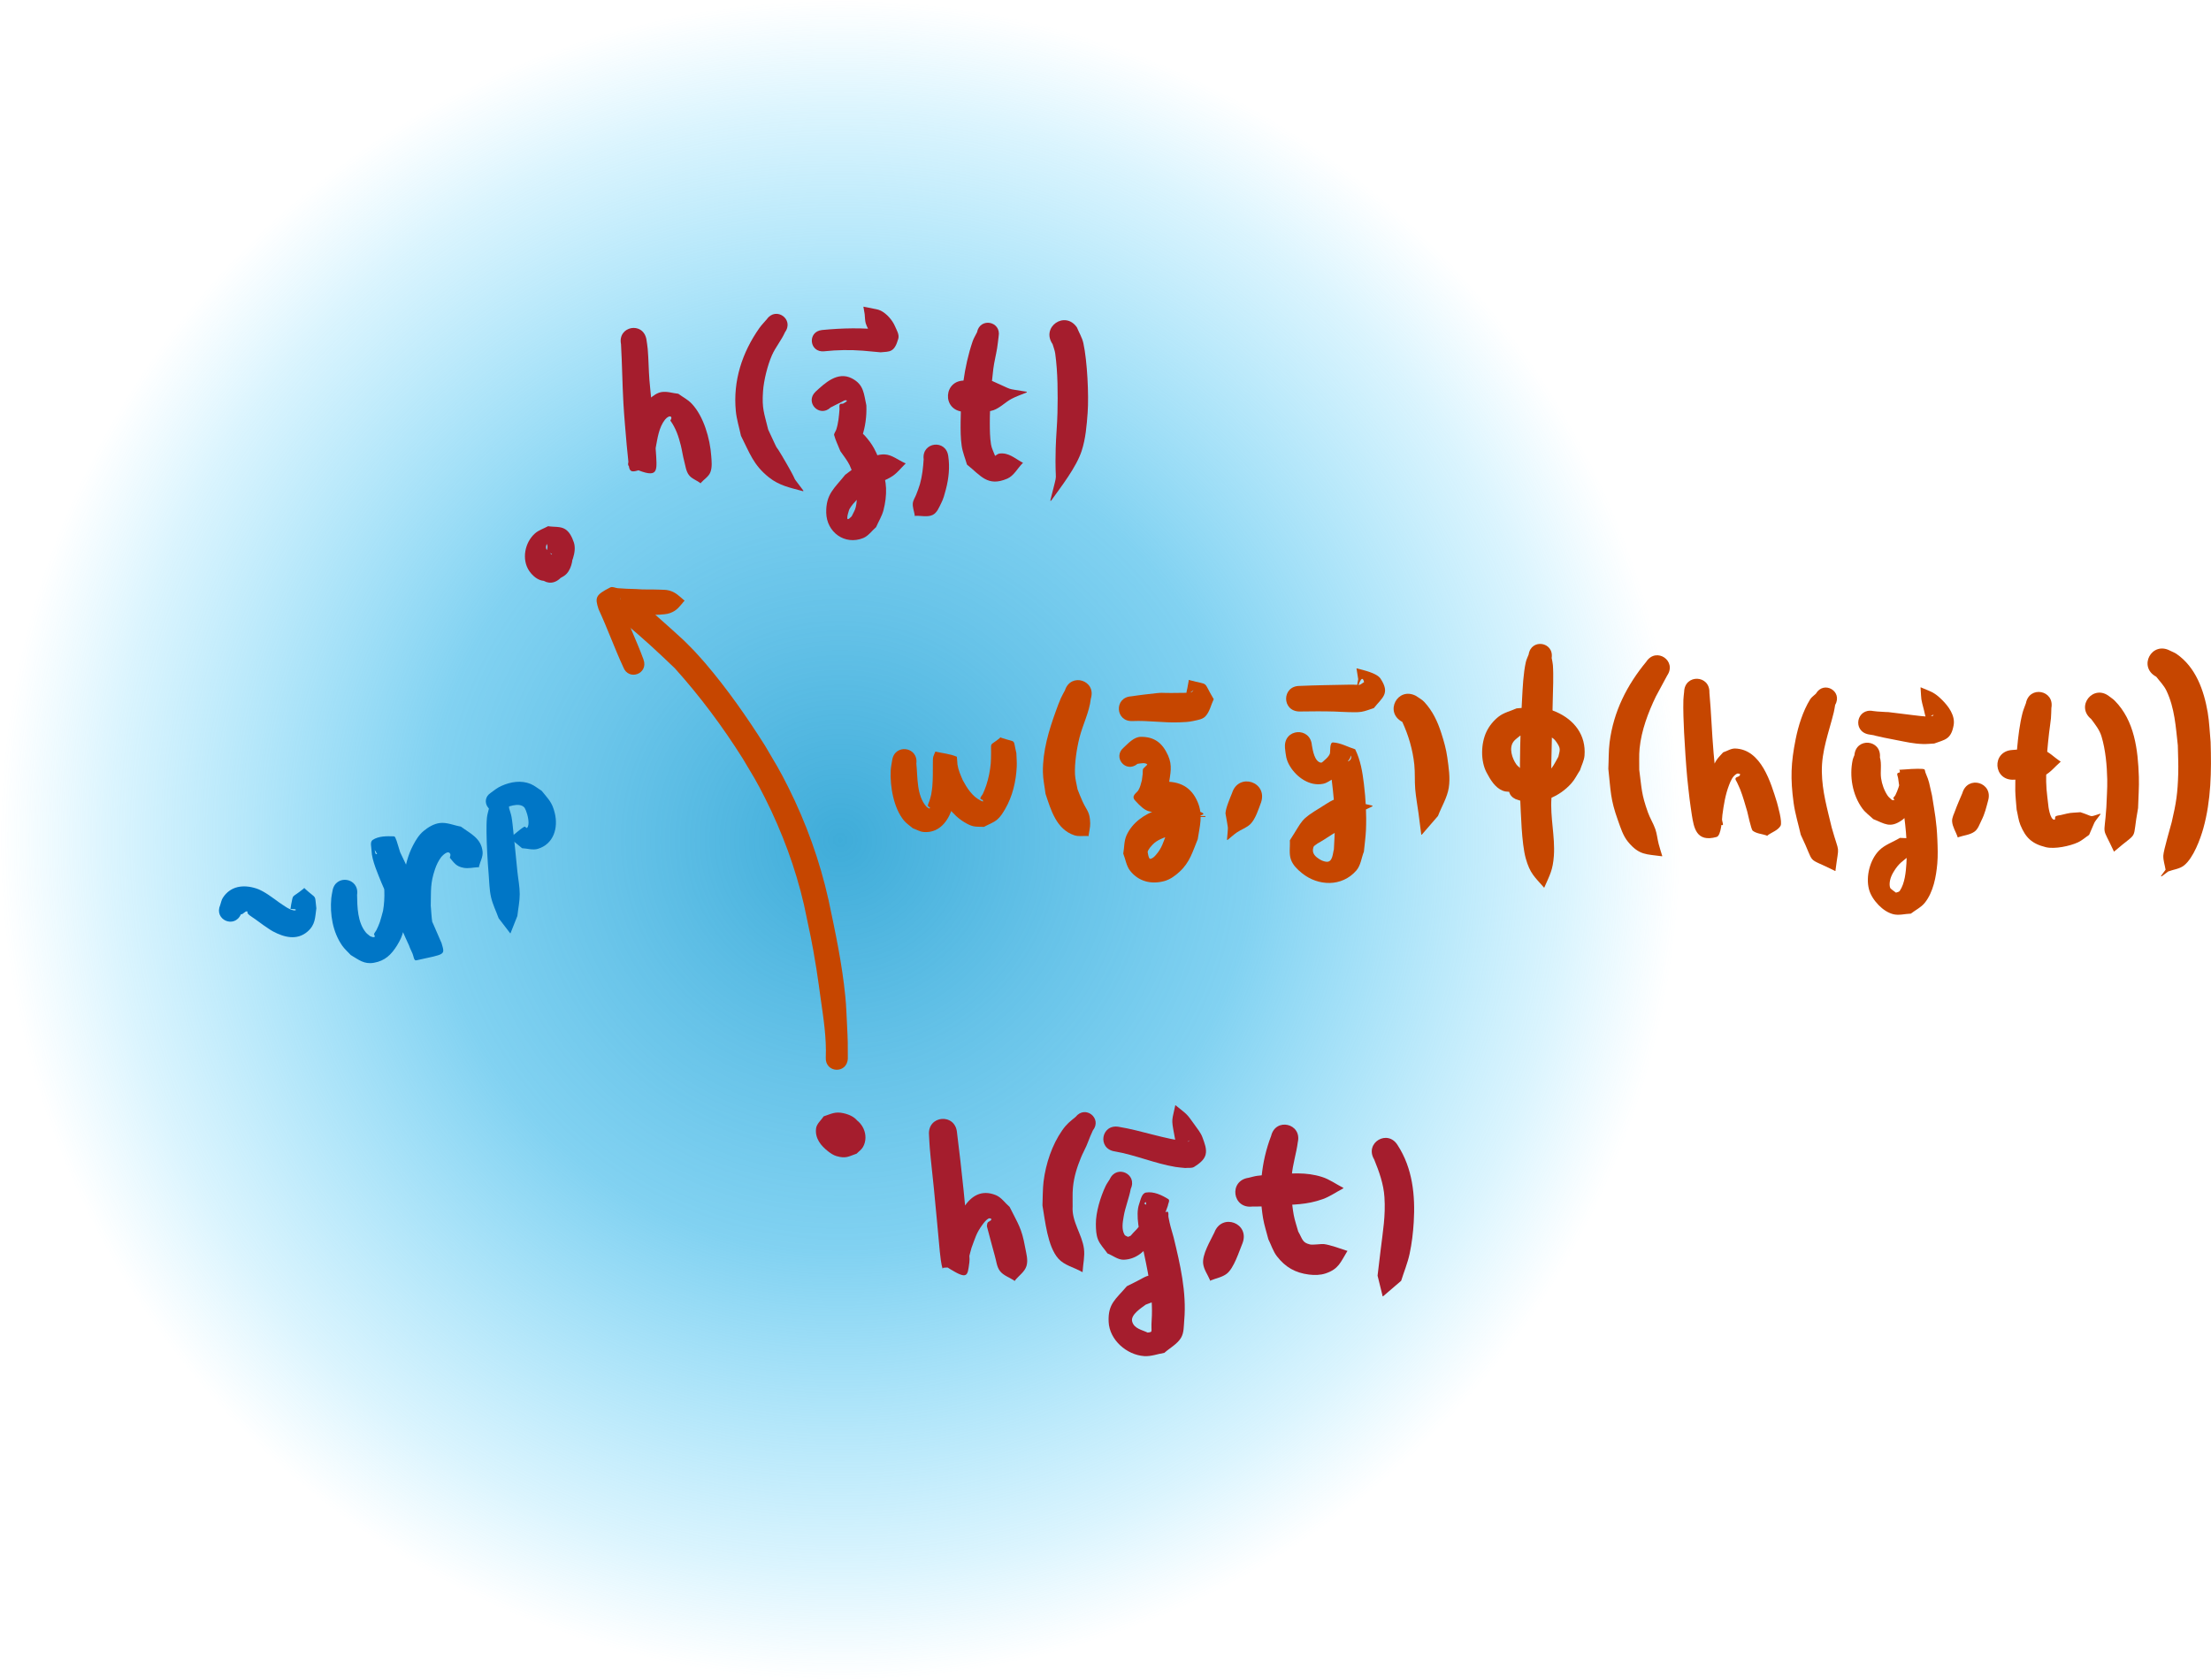 <?xml version="1.0" encoding="UTF-8" standalone="no"?>
<!-- Created with Inkscape (http://www.inkscape.org/) -->

<svg
   width="559.511"
   height="425.251"
   viewBox="0 0 148.037 112.514"
   version="1.1"
   id="svg5"
   xmlns:xlink="http://www.w3.org/1999/xlink"
   xmlns="http://www.w3.org/2000/svg"
   xmlns:svg="http://www.w3.org/2000/svg">
  <defs
     id="defs2">
    <linearGradient
       id="linearGradient1180">
      <stop
         style="stop-color:#3facd9;stop-opacity:1;"
         offset="0"
         id="stop1176" />
      <stop
         style="stop-color:#44b5e3;stop-opacity:0.821;"
         offset="0.268"
         id="stop1978" />
      <stop
         style="stop-color:#48bdeb;stop-opacity:0.687;"
         offset="0.491"
         id="stop1980" />
      <stop
         style="stop-color:#4cc6f4;stop-opacity:0.38;"
         offset="0.731"
         id="stop1982" />
      <stop
         style="stop-color:#4fcbf9;stop-opacity:0.208;"
         offset="0.866"
         id="stop1984" />
      <stop
         style="stop-color:#52d1ff;stop-opacity:0;"
         offset="1"
         id="stop1178" />
    </linearGradient>
    <radialGradient
       xlink:href="#linearGradient1180"
       id="radialGradient1182"
       cx="163.079"
       cy="97.636"
       fx="163.079"
       fy="97.636"
       r="56.257"
       gradientUnits="userSpaceOnUse" />
  </defs>
  <g
     id="layer1"
     transform="translate(-106.822,-41.378)">
    <circle
       style="opacity:1;fill:url(#radialGradient1182);fill-opacity:1;stroke-width:0.265"
       id="path487"
       cx="163.079"
       cy="97.636"
       r="56.257" />
    <path
       style="opacity:1;fill:#a51d2d;fill-opacity:1;stroke-width:0.265"
       id="path2816"
       d="m 144.279,80.154 c 0.132,-0.131 0.282,-0.245 0.395,-0.392 0.378,-0.49 0.786,-1.433 0.569,-2.061 -0.115,-0.333 -0.28,-0.697 -0.578,-0.884 -0.328,-0.206 -0.763,-0.133 -1.145,-0.2 -0.292,0.161 -0.627,0.261 -0.877,0.482 -0.685,0.605 -0.915,1.75 -0.378,2.528 0.175,0.253 0.421,0.482 0.709,0.592 0.312,0.119 0.667,0.041 1.001,0.061 0.263,-0.161 0.581,-0.255 0.789,-0.483 0.192,-0.21 0.303,-0.494 0.359,-0.773 0.077,-0.382 0.02,-1.082 -0.566,-1.117 -0.197,-0.012 -0.335,0.209 -0.502,0.313 -0.04,0.015 -0.018,0.071 0.022,0.056 v 0 c -0.092,0.075 -0.162,0.191 -0.276,0.225 -0.27,0.081 -0.398,-0.238 -0.08,-0.053 0.063,0.058 0.148,0.099 0.19,0.173 0.112,0.198 -0.136,0.341 -0.184,0.158 -0.016,-0.061 0.014,-0.125 0.021,-0.187 -0.017,-0.043 -0.033,-0.087 -0.05,-0.13 -0.232,-0.231 -0.402,-0.267 -0.28,-0.634 0.018,-0.053 0.062,0.1 0.062,0.155 -0.003,0.229 -0.117,0.422 -0.213,0.62 -0.036,0.075 -0.075,0.149 -0.112,0.224 -0.939,0.795 0.185,2.122 1.124,1.328 z" />
    <path
       style="opacity:1;fill:#a51d2d;fill-opacity:1;stroke-width:0.265"
       id="path2832"
       d="m 148.401,64.419 c 0.075,1.322 0.088,2.647 0.162,3.969 0.047,0.843 0.147,1.944 0.22,2.796 0.032,0.318 0.063,0.637 0.096,0.955 0.102,0.994 0.008,1.037 1.811,0.303 0.135,-0.055 -0.014,-0.291 -0.009,-0.436 0.008,-0.218 0.031,-0.435 0.046,-0.652 0.121,-0.629 0.207,-1.348 0.62,-1.873 0.12,-0.153 0.379,-0.326 0.427,-0.14 0.018,0.069 -0.046,0.135 -0.069,0.202 0.367,0.507 0.55,1.057 0.701,1.661 0.087,0.348 0.133,0.706 0.226,1.052 0.085,0.314 0.118,0.662 0.309,0.924 0.181,0.249 0.503,0.355 0.754,0.533 0.004,0.042 0.064,0.036 0.06,-0.006 v 0 c 0.211,-0.236 0.519,-0.413 0.632,-0.709 0.13,-0.34 0.082,-0.727 0.056,-1.09 -0.081,-1.145 -0.501,-2.653 -1.316,-3.507 -0.254,-0.266 -0.593,-0.435 -0.889,-0.653 -0.376,-0.038 -0.756,-0.176 -1.129,-0.113 -0.292,0.049 -0.549,0.241 -0.776,0.431 -0.211,0.178 -0.367,0.416 -0.512,0.651 -0.461,0.749 -0.635,1.635 -0.773,2.488 -0.027,0.267 -0.065,0.533 -0.082,0.801 -0.013,0.201 -0.191,0.52 -0.008,0.605 1.875,0.865 1.861,0.45 1.802,-0.634 -0.017,-0.32 -0.046,-0.639 -0.07,-0.959 -0.031,-0.353 -0.221,-2.48 -0.246,-2.757 -0.044,-0.472 -0.101,-0.943 -0.138,-1.416 -0.055,-0.697 -0.055,-1.397 -0.115,-2.093 -0.019,-0.221 -0.059,-0.439 -0.089,-0.658 -0.231,-1.203 -1.932,-0.876 -1.701,0.327 z" />
    <path
       style="opacity:1;fill:#a51d2d;fill-opacity:1;stroke-width:0.265"
       id="path2834"
       d="m 158.174,62.745 c -0.171,0.202 -0.359,0.39 -0.512,0.607 -1.153,1.642 -1.769,3.533 -1.573,5.555 0.054,0.56 0.229,1.102 0.343,1.653 0.584,1.151 0.828,1.953 1.867,2.782 0.713,0.568 1.439,0.697 2.268,0.926 0.035,0.023 0.068,-0.027 0.033,-0.05 v 0 c -0.977,-1.306 -0.166,-0.144 -1.106,-1.778 -1.175,-2.044 -0.223,-0.136 -1.236,-2.287 -0.273,-1.126 -0.428,-1.39 -0.348,-2.566 0.049,-0.728 0.301,-1.741 0.596,-2.415 0.238,-0.544 0.638,-1.006 0.878,-1.55 0.62,-0.856 -0.591,-1.733 -1.211,-0.877 z" />
    <path
       style="opacity:1;fill:#a51d2d;fill-opacity:1;stroke-width:0.265"
       id="path2836"
       d="m 162.435,68.665 c 0.116,-0.059 0.616,-0.316 0.694,-0.348 0.121,-0.05 0.257,-0.18 0.375,-0.121 0.088,0.044 -0.131,0.151 -0.215,0.201 -0.069,0.04 -0.188,-0.006 -0.232,0.06 -0.061,0.094 -0.018,0.223 -0.026,0.335 -0.036,0.459 -0.075,0.926 -0.221,1.366 -0.026,0.079 -0.16,0.276 -0.141,0.349 0.099,0.375 0.28,0.724 0.42,1.086 0.179,0.249 0.502,0.685 0.616,0.931 0.384,0.83 0.619,1.915 0.413,2.822 -0.05,0.219 -0.184,0.41 -0.275,0.615 -0.085,0.061 -0.151,0.178 -0.255,0.182 -0.063,0.002 -0.037,-0.209 0.017,-0.389 0.034,-0.111 0.058,-0.228 0.117,-0.327 0.241,-0.4 0.694,-0.798 1.005,-1.108 0.513,-0.566 1.305,-0.667 1.899,-1.091 0.302,-0.216 0.533,-0.518 0.799,-0.776 0.042,-0.004 0.037,-0.064 -0.005,-0.06 v 0 c -0.455,-0.194 -0.87,-0.561 -1.365,-0.582 -0.961,-0.041 -1.964,0.874 -2.644,1.366 -0.72,0.903 -1.294,1.285 -1.269,2.538 0.026,1.302 1.239,2.196 2.478,1.696 0.348,-0.141 0.573,-0.485 0.859,-0.728 0.166,-0.382 0.396,-0.743 0.499,-1.147 0.122,-0.475 0.188,-0.972 0.169,-1.463 -0.031,-0.822 -0.416,-1.948 -0.803,-2.668 -0.162,-0.302 -0.375,-0.576 -0.601,-0.833 -0.148,-0.169 -0.342,-0.29 -0.514,-0.435 0.053,0.294 0.109,0.589 0.16,0.883 7.9e-4,0.005 -0.009,-0.009 -0.007,-0.014 0.046,-0.121 0.107,-0.236 0.148,-0.358 0.234,-0.686 0.327,-1.398 0.299,-2.123 -0.172,-0.755 -0.15,-1.391 -0.981,-1.812 -0.947,-0.48 -1.796,0.323 -2.415,0.893 -0.751,0.708 0.249,1.77 1.001,1.063 z" />
    <path
       style="opacity:1;fill:#a51d2d;fill-opacity:1;stroke-width:0.265"
       id="path2840"
       d="m 162.01,64.903 c 0.863,-0.092 1.73,-0.106 2.595,-0.039 0.392,0.03 0.783,0.077 1.176,0.108 0.614,-0.058 0.919,0.026 1.186,-0.91 0.08,-0.279 -0.11,-0.575 -0.224,-0.842 -0.172,-0.402 -0.551,-0.836 -0.945,-1.035 -0.199,-0.101 -0.432,-0.113 -0.648,-0.17 -0.156,-0.03 -0.312,-0.06 -0.468,-0.09 -0.03,-0.03 -0.072,0.013 -0.042,0.043 v 0 c 0.025,0.15 0.051,0.3 0.076,0.45 0.023,0.202 0.016,0.409 0.068,0.605 0.042,0.159 0.307,0.723 0.475,0.855 0.036,0.028 0.084,-0.034 0.123,-0.057 0.215,-0.127 0.428,-0.258 0.639,-0.393 0.029,-0.019 -0.062,0.029 -0.093,0.044 -1.347,-0.156 -2.719,-0.125 -4.067,0.007 -1.008,0.107 -0.857,1.532 0.151,1.425 z" />
    <path
       style="opacity:1;fill:#a51d2d;fill-opacity:1;stroke-width:0.265"
       id="path2844"
       d="m 168.666,72.133 c -0.035,0.559 -0.097,1.123 -0.249,1.664 -0.066,0.236 -0.161,0.463 -0.246,0.694 -0.074,0.201 -0.216,0.386 -0.232,0.6 -0.02,0.265 0.086,0.525 0.129,0.787 -0.033,0.027 0.005,0.073 0.038,0.046 v 0 c 0.389,-0.022 0.818,0.107 1.168,-0.065 0.292,-0.144 0.421,-0.503 0.569,-0.792 0.149,-0.291 0.231,-0.614 0.314,-0.93 0.187,-0.714 0.267,-1.47 0.157,-2.201 -0.14,-1.166 -1.789,-0.968 -1.649,0.198 z" />
    <path
       style="opacity:1;fill:#a51d2d;fill-opacity:1;stroke-width:0.265"
       id="path2846"
       d="m 172.236,63.635 c -0.097,0.2 -0.22,0.39 -0.291,0.601 -0.587,1.73 -0.79,3.577 -0.804,5.396 -0.004,0.538 -0.007,1.079 0.072,1.611 0.064,0.428 0.235,0.833 0.353,1.249 0.913,0.721 1.37,1.513 2.7,0.939 0.442,-0.191 0.678,-0.684 1.017,-1.026 0.041,-0.01 0.027,-0.068 -0.014,-0.058 v 0 c -0.525,-0.287 -0.918,-0.673 -1.533,-0.594 -0.108,0.014 -0.192,0.103 -0.288,0.155 -0.091,-0.254 -0.229,-0.497 -0.272,-0.763 -0.076,-0.47 -0.079,-0.951 -0.081,-1.427 -0.005,-1.021 0.104,-2.652 0.237,-3.66 0.06,-0.456 0.177,-0.903 0.251,-1.357 0.043,-0.262 0.068,-0.526 0.102,-0.789 0.195,-1.024 -1.254,-1.3 -1.448,-0.275 z" />
    <path
       style="opacity:1;fill:#a51d2d;fill-opacity:1;stroke-width:0.265"
       id="path2848"
       d="m 171.33,68.953 c 0.543,0.012 1.542,0.069 2.019,-0.107 0.443,-0.163 0.781,-0.533 1.197,-0.756 0.318,-0.171 0.665,-0.282 0.997,-0.423 0.042,-0.005 0.035,-0.065 -0.007,-0.06 v 0 c -1.489,-0.25 -0.725,-0.034 -2.274,-0.712 -0.107,-0.026 -1.523,-0.026 -1.793,-0.026 -1.473,-0.098 -1.612,1.986 -0.139,2.084 z" />
    <path
       style="opacity:1;fill:#a51d2d;fill-opacity:1;stroke-width:0.265"
       id="path2850"
       d="m 177.299,64.427 c 0.058,0.206 0.144,0.407 0.174,0.619 0.178,1.282 0.18,2.719 0.151,3.992 -0.018,0.787 -0.097,1.573 -0.118,2.36 -0.075,2.834 0.221,1.126 -0.355,3.476 -0.018,0.038 0.036,0.064 0.054,0.025 v 0 c 0.681,-0.949 1.679,-2.23 2.037,-3.318 0.269,-0.82 0.339,-1.698 0.403,-2.559 0.086,-1.162 -0.023,-3.455 -0.285,-4.659 -0.081,-0.373 -0.289,-0.706 -0.433,-1.06 -0.794,-1.151 -2.421,-0.029 -1.628,1.122 z" />
    <path
       style="opacity:1;fill:#a51d2d;fill-opacity:1;stroke-width:0.265"
       id="path2852"
       d="m 164.165,117.961 c 0.074,-0.136 0.181,-0.258 0.221,-0.407 0.238,-0.901 -0.216,-1.429 -1.087,-1.625 -0.557,-0.126 -0.82,0.042 -1.333,0.213 -0.168,0.267 -0.462,0.488 -0.503,0.801 -0.089,0.671 0.335,1.172 0.802,1.537 0.172,0.135 0.36,0.263 0.571,0.323 0.622,0.178 0.789,0.028 1.345,-0.168 0.142,-0.15 0.327,-0.269 0.427,-0.45 0.427,-0.775 -0.037,-1.776 -0.873,-2.016 -0.214,-0.062 -0.445,-0.032 -0.668,-0.048 -0.557,0.285 -1.151,0.335 -0.788,1.247 0.092,0.231 0.403,0.293 0.604,0.439 0.015,0.04 0.071,0.019 0.056,-0.021 v 0 c 0.116,-0.085 0.209,-0.218 0.348,-0.254 0.051,-0.013 0.09,0.131 0.042,0.152 -0.051,0.022 -0.076,-0.08 -0.115,-0.12 0.007,-0.04 -0.002,-0.086 0.022,-0.119 0.074,-0.098 0.337,-0.096 0.393,0.023 -0.008,0.028 -0.004,0.064 -0.024,0.084 -0.16,0.16 -0.481,-0.309 -0.611,-0.311 -0.085,-7.9e-4 -0.114,0.128 -0.185,0.175 -0.081,0.053 -0.175,0.079 -0.263,0.119 0.453,-0.404 -0.324,0.25 0.318,-0.129 0.025,-0.015 -0.032,-0.27 -0.016,-0.367 0.034,-0.204 0.064,-0.153 0.112,-0.102 -0.724,0.852 0.481,1.876 1.205,1.024 z" />
    <path
       style="opacity:1;fill:#a51d2d;fill-opacity:1;stroke-width:0.265"
       id="path2860"
       d="m 169.024,117.386 c 0.017,0.286 0.026,0.573 0.05,0.859 0.076,0.904 0.185,1.805 0.274,2.707 0.139,1.408 0.266,2.818 0.397,4.227 0.029,0.227 0.081,0.884 0.202,1.184 0.011,0.026 -0.006,-0.079 0.022,-0.082 0.549,-0.063 1.129,0.064 1.654,-0.109 0.144,-0.048 0.017,-0.304 0.047,-0.453 0.052,-0.259 0.132,-0.513 0.198,-0.769 0.255,-0.677 0.313,-0.982 0.738,-1.561 0.113,-0.153 0.236,-0.311 0.4,-0.407 0.058,-0.034 0.206,-0.007 0.192,0.059 -0.022,0.108 -0.189,0.127 -0.249,0.219 -0.044,0.068 -0.033,0.159 -0.05,0.239 0.09,0.34 0.461,1.748 0.527,1.965 0.106,0.35 0.127,0.749 0.351,1.038 0.233,0.299 0.631,0.421 0.946,0.631 0.005,0.042 0.064,0.035 0.06,-0.007 v 0 c 0.256,-0.322 0.647,-0.573 0.767,-0.966 0.122,-0.4 -0.017,-0.84 -0.091,-1.252 -0.232,-1.292 -0.457,-1.535 -1.038,-2.704 -0.308,-0.263 -0.549,-0.638 -0.925,-0.79 -1.952,-0.787 -2.691,1.874 -3.136,3.143 -0.081,0.31 -0.171,0.619 -0.243,0.931 -0.046,0.201 -0.282,0.496 -0.109,0.608 1.386,0.897 1.567,0.868 1.667,0.185 0.098,-0.666 0.061,-0.414 0.029,-1.278 -0.218,-2.596 -0.48,-5.19 -0.805,-7.774 -0.109,-1.326 -1.984,-1.172 -1.875,0.154 z" />
    <path
       style="opacity:1;fill:#a51d2d;fill-opacity:1;stroke-width:0.265"
       id="path2862"
       d="m 178.839,116.176 c -0.374,0.309 -0.589,0.458 -0.899,0.902 -0.683,0.977 -1.096,2.235 -1.244,3.407 -0.067,0.535 -0.051,1.077 -0.076,1.616 0.172,0.977 0.333,2.752 1.066,3.568 0.401,0.447 1.049,0.587 1.573,0.881 0.022,0.036 0.073,0.004 0.051,-0.032 v 0 c 0.03,-0.502 0.152,-1.008 0.089,-1.507 -0.123,-0.973 -0.83,-1.817 -0.759,-2.842 0.007,-0.425 -0.02,-0.851 0.022,-1.274 0.071,-0.722 0.267,-1.333 0.537,-1.998 0.108,-0.265 0.248,-0.515 0.363,-0.777 0.091,-0.21 0.17,-0.425 0.255,-0.637 0.059,-0.133 0.118,-0.266 0.177,-0.399 0.643,-0.815 -0.51,-1.725 -1.153,-0.909 z" />
    <path
       style="opacity:1;fill:#a51d2d;fill-opacity:1;stroke-width:0.265"
       id="path2864"
       d="m 181.128,120.346 c -0.094,0.155 -0.204,0.301 -0.282,0.465 -0.339,0.714 -0.659,1.759 -0.65,2.547 0.004,0.345 0.014,0.705 0.141,1.025 0.139,0.351 0.424,0.624 0.636,0.936 0.364,0.141 0.702,0.435 1.092,0.422 1.695,-0.056 2.477,-2.287 2.945,-3.6 0.012,-0.153 0.167,-0.377 0.037,-0.458 -0.44,-0.273 -0.979,-0.527 -1.49,-0.442 -0.295,0.049 -0.363,0.486 -0.463,0.767 -0.269,0.752 0.049,1.988 0.203,2.727 0.342,1.657 0.753,3.351 0.634,5.057 -0.059,0.84 0.12,0.771 -0.268,0.828 -0.377,-0.183 -0.904,-0.26 -1.036,-0.737 -0.13,-0.467 0.664,-0.947 0.908,-1.135 1.337,-0.527 0.682,-0.14 1.899,-1.266 0.042,-0.005 0.036,-0.064 -0.006,-0.06 v 0 c -2.183,-0.805 -1.132,-0.869 -3.159,0.094 -0.729,0.865 -1.273,1.157 -1.218,2.383 0.054,1.213 1.21,2.218 2.383,2.297 0.454,0.031 0.898,-0.145 1.346,-0.218 0.371,-0.334 0.853,-0.576 1.113,-1.002 0.208,-0.341 0.184,-0.78 0.219,-1.178 0.167,-1.877 -0.275,-3.761 -0.714,-5.568 -0.179,-0.64 -0.233,-0.767 -0.344,-1.358 -0.021,-0.112 0.037,-0.264 -0.049,-0.337 -0.071,-0.06 -0.182,0.097 -0.27,0.067 -0.45,-0.158 -0.885,-0.365 -1.29,-0.614 -0.044,-0.027 0.068,-0.077 0.102,-0.116 0.008,0.123 0.04,0.246 0.024,0.368 -0.059,0.464 -0.227,0.881 -0.488,1.269 -0.114,0.17 -0.274,0.305 -0.411,0.458 -0.196,0.218 -0.084,0.145 -0.324,0.242 -0.078,-0.048 -0.189,-0.063 -0.234,-0.142 -0.209,-0.372 -0.122,-0.83 -0.058,-1.216 0.107,-0.638 0.361,-1.227 0.477,-1.861 0.457,-0.993 -0.947,-1.64 -1.404,-0.647 z" />
    <path
       style="opacity:1;fill:#a51d2d;fill-opacity:1;stroke-width:0.265"
       id="path2866"
       d="m 181.447,118.483 c 1.388,0.237 2.692,0.814 4.081,1.044 0.215,0.035 0.433,0.048 0.649,0.071 0.202,-0.026 0.436,0.031 0.607,-0.079 0.308,-0.198 0.656,-0.445 0.754,-0.798 0.106,-0.383 -0.071,-0.801 -0.206,-1.175 -0.113,-0.311 -0.336,-0.571 -0.526,-0.842 -0.564,-0.804 -0.519,-0.688 -1.245,-1.284 -0.013,-0.04 -0.07,-0.021 -0.057,0.019 v 0 c -0.205,0.99 -0.269,0.834 -0.068,1.883 0.056,0.291 0.09,0.6 0.24,0.856 0.025,0.043 1.195,-0.684 0.691,-0.344 -1.582,-0.166 -3.089,-0.741 -4.656,-0.997 -1.164,-0.187 -1.428,1.46 -0.264,1.647 z" />
    <path
       style="opacity:1;fill:#a51d2d;fill-opacity:1;stroke-width:0.265"
       id="path2868"
       d="m 188.129,123.92 c -0.268,0.561 -0.828,1.471 -0.748,2.097 0.05,0.39 0.303,0.725 0.455,1.087 -0.016,0.04 0.04,0.061 0.056,0.022 v 0 c 0.352,-0.147 0.753,-0.21 1.057,-0.44 0.492,-0.371 0.828,-1.485 1.068,-2.058 0.501,-1.335 -1.386,-2.044 -1.888,-0.709 z" />
    <path
       style="opacity:1;fill:#a51d2d;fill-opacity:1;stroke-width:0.265"
       id="path2870"
       d="m 191.926,117.46 c -0.667,1.743 -0.842,3.652 -0.537,5.494 0.08,0.481 0.238,0.947 0.357,1.42 0.191,0.379 0.314,0.802 0.574,1.138 0.565,0.733 1.233,1.108 2.146,1.223 0.371,0.047 0.764,0.04 1.118,-0.079 0.876,-0.295 0.996,-0.758 1.432,-1.465 0.039,-0.017 0.015,-0.072 -0.024,-0.055 v 0 c -0.367,-0.121 -1.124,-0.396 -1.537,-0.444 -0.146,-0.017 -0.733,0.069 -0.916,0.027 -0.537,-0.123 -0.5,-0.361 -0.794,-0.864 -0.1,-0.368 -0.231,-0.73 -0.3,-1.105 -0.15,-0.816 -0.198,-1.8 -0.134,-2.63 0.059,-0.763 0.308,-1.493 0.405,-2.249 0.29,-1.265 -1.498,-1.675 -1.788,-0.41 z" />
    <path
       style="opacity:1;fill:#a51d2d;fill-opacity:1;stroke-width:0.265"
       id="path2872"
       d="m 190.695,122.177 c 0.183,-10e-4 0.367,0.005 0.55,-0.003 0.358,-0.015 0.715,-0.044 1.072,-0.066 1.113,-0.067 1.992,-0.04 3.067,-0.425 0.479,-0.172 0.902,-0.473 1.353,-0.709 0.042,1.1e-4 0.043,-0.06 1.6e-4,-0.06 v 0 c -0.466,-0.239 -0.899,-0.559 -1.398,-0.716 -1.096,-0.346 -2.054,-0.234 -3.167,-0.168 -0.391,0.024 -0.783,0.042 -1.171,0.091 -0.194,0.025 -0.381,0.087 -0.572,0.13 -1.361,0.188 -1.095,2.113 0.267,1.925 z" />
    <path
       style="opacity:1;fill:#a51d2d;fill-opacity:1;stroke-width:0.265"
       id="path2874"
       d="m 198.828,119.021 c 0.33,0.809 0.632,1.643 0.689,2.526 0.083,1.272 -0.105,2.288 -0.256,3.555 -0.068,0.568 -0.136,1.136 -0.204,1.704 0.111,0.449 0.221,0.897 0.332,1.346 -0.015,0.04 0.042,0.06 0.056,0.021 v 0 c 0.397,-0.34 0.794,-0.68 1.191,-1.021 0.189,-0.602 0.434,-1.189 0.566,-1.806 0.15,-0.7 0.234,-1.415 0.277,-2.129 0.109,-1.782 -0.08,-3.606 -1.069,-5.132 -0.662,-1.119 -2.245,-0.183 -1.583,0.937 z" />
    <path
       style="opacity:1;fill:#c64600;fill-opacity:1;stroke-width:0.265"
       id="path2933"
       d="m 163.588,112.271 c -0.003,-1.091 0.009,-1.053 -0.054,-2.283 -0.032,-0.627 -0.052,-1.255 -0.114,-1.88 -0.214,-2.18 -0.669,-4.321 -1.124,-6.46 -0.583,-2.619 -1.495,-5.151 -2.694,-7.549 -0.607,-1.213 -0.874,-1.621 -1.559,-2.787 -1.213,-1.917 -2.519,-3.785 -3.993,-5.513 -0.241,-0.283 -0.496,-0.554 -0.745,-0.831 -0.23,-0.232 -0.456,-0.47 -0.691,-0.697 -0.244,-0.234 -1.077,-0.978 -1.33,-1.204 -0.499,-0.447 -0.997,-0.891 -1.515,-1.316 -0.105,-0.067 -0.191,-0.192 -0.316,-0.202 -0.421,-0.033 -0.542,0.319 -0.735,0.591 -0.041,-0.011 -0.057,0.047 -0.016,0.058 v 0 c -0.043,0.166 -0.082,0.333 -0.128,0.499 -0.027,0.099 -0.11,0.193 -0.09,0.294 0.014,0.07 0.115,0.084 0.172,0.126 1.167,0.946 2.268,1.977 3.351,3.016 1.69,1.88 3.208,3.916 4.553,6.056 0.684,1.15 0.887,1.445 1.49,2.644 1.144,2.277 2.036,4.675 2.608,7.161 0.393,1.873 0.523,2.381 0.827,4.271 0.107,0.667 0.192,1.338 0.288,2.008 0.186,1.304 0.391,2.603 0.339,3.925 -0.052,1.043 1.424,1.117 1.475,0.073 z" />
    <path
       style="opacity:1;fill:#c64600;fill-opacity:1;stroke-width:0.265"
       id="path2945"
       d="m 149.909,85.547 c -0.477,-1.317 -1.134,-2.567 -1.507,-3.921 -0.022,-0.074 -0.036,-0.15 -0.066,-0.221 -0.021,-0.051 0.069,0.114 0.04,0.16 -0.171,0.273 -0.457,0.466 -0.61,0.749 -0.029,0.055 0.118,0.037 0.179,0.049 0.612,0.119 0.67,0.108 1.346,0.177 0.436,0.009 1.239,0.038 1.682,0.002 0.239,-0.019 0.486,-0.026 0.712,-0.108 0.478,-0.173 0.633,-0.441 0.942,-0.8 0.042,-0.004 0.037,-0.064 -0.005,-0.06 v 0 c -0.33,-0.28 -0.554,-0.53 -0.991,-0.65 -0.214,-0.059 -0.441,-0.048 -0.663,-0.059 -0.519,-0.025 -1.04,0.009 -1.558,-0.039 -0.501,-0.016 -0.748,-0.017 -1.226,-0.057 -0.167,-0.014 -0.35,-0.128 -0.5,-0.053 -1.006,0.509 -1.034,0.683 -0.783,1.464 0.59,1.27 1.06,2.595 1.649,3.866 0.353,0.96 1.711,0.46 1.357,-0.5 z" />
    <path
       style="opacity:1;fill:#c64600;fill-opacity:1;stroke-width:0.265"
       id="path3693"
       d="m 166.554,92.307 c -0.032,0.224 -0.084,0.446 -0.095,0.673 -0.051,1.061 0.192,2.51 0.891,3.352 0.167,0.202 0.396,0.344 0.594,0.516 0.24,0.083 0.467,0.228 0.72,0.248 0.941,0.074 1.525,-0.573 1.84,-1.376 0.202,-0.514 0.208,-0.948 0.262,-1.488 0.037,-0.557 -0.005,-1.118 0.043,-1.675 0.006,-0.069 0.019,-0.138 0.032,-0.206 0.002,-0.012 0.018,-0.045 0.014,-0.034 -0.034,0.095 -0.07,0.19 -0.104,0.286 -0.473,-0.082 -0.945,-0.164 -1.418,-0.247 -0.008,-0.002 -0.023,-0.016 -0.024,-0.007 -0.09,0.634 0.137,1.297 0.328,1.887 0.376,0.884 0.938,1.726 1.785,2.223 0.176,0.104 0.362,0.203 0.561,0.249 0.235,0.054 0.481,0.029 0.721,0.044 0.296,-0.163 0.628,-0.273 0.887,-0.49 0.224,-0.189 0.381,-0.451 0.529,-0.704 0.495,-0.844 0.731,-1.858 0.777,-2.827 0.015,-0.306 -0.016,-0.612 -0.024,-0.918 -0.253,-1.036 0.059,-0.659 -1.04,-1.037 -0.014,-0.04 -0.071,-0.02 -0.057,0.02 v 0 c -0.729,0.589 -0.582,0.223 -0.598,1.021 -0.007,0.23 -1.9e-4,0.46 -0.021,0.689 -0.046,0.509 -0.143,0.981 -0.301,1.467 -0.062,0.193 -0.143,0.38 -0.225,0.564 -0.048,0.108 -0.163,0.195 -0.168,0.313 -0.003,0.06 0.1,0.065 0.15,0.098 0.043,0.103 0.088,0.151 -0.144,0.036 -0.549,-0.272 -0.905,-0.835 -1.183,-1.353 -0.147,-0.34 -0.3,-0.68 -0.357,-1.049 -0.006,-0.037 -0.033,-0.521 -0.041,-0.525 -0.452,-0.197 -0.958,-0.232 -1.438,-0.347 -0.046,0.112 -0.103,0.221 -0.139,0.336 -0.037,0.117 -0.029,0.37 -0.03,0.473 -0.004,0.513 0.008,1.026 -0.037,1.538 -0.024,0.175 -0.038,0.352 -0.073,0.525 -0.029,0.146 -0.075,0.289 -0.119,0.431 -0.03,0.097 -0.087,0.187 -0.102,0.287 -0.018,0.123 0.113,0.094 0.142,0.183 0.007,0.022 -0.038,0.028 -0.057,0.042 -0.062,-0.042 -0.137,-0.071 -0.187,-0.127 -0.663,-0.748 -0.577,-1.958 -0.672,-2.885 0.144,-1.147 -1.478,-1.35 -1.621,-0.203 z" />
    <path
       style="opacity:1;fill:#c64600;fill-opacity:1;stroke-width:0.265"
       id="path3695"
       d="m 178.123,87.615 c -0.091,0.176 -0.194,0.346 -0.274,0.527 -0.121,0.276 -0.224,0.56 -0.327,0.843 -0.475,1.303 -0.89,2.688 -0.873,4.092 0.006,0.491 0.118,0.976 0.176,1.463 0.357,1.063 0.718,2.377 1.932,2.777 0.288,0.095 0.605,0.03 0.908,0.046 0.029,0.031 0.073,-0.01 0.044,-0.041 v 0 c 0.035,-0.271 0.113,-0.541 0.106,-0.814 -0.021,-0.774 -0.205,-0.797 -0.517,-1.468 -0.122,-0.262 -0.22,-0.535 -0.329,-0.802 -0.057,-0.333 -0.155,-0.661 -0.171,-0.998 -0.036,-0.75 0.121,-1.757 0.303,-2.476 0.222,-0.874 0.658,-1.694 0.757,-2.6 0.388,-1.226 -1.346,-1.775 -1.734,-0.549 z" />
    <path
       style="opacity:1;fill:#c64600;fill-opacity:1;stroke-width:0.265"
       id="path3699"
       d="m 182.976,92.533 c 0.142,-0.019 0.547,-0.11 0.664,0.042 0.012,0.015 -0.274,0.262 -0.286,0.3 -0.033,0.103 -0.011,0.217 -0.022,0.325 -0.015,0.147 -0.038,0.293 -0.058,0.44 -0.079,0.278 -0.096,0.418 -0.231,0.656 -0.109,0.192 -0.513,0.367 -0.222,0.689 0.763,0.844 0.974,0.779 1.676,0.757 0.247,0.012 0.464,-0.008 0.69,0.117 0.05,0.028 0.121,0.08 0.107,0.136 -0.016,0.064 -0.141,0.045 -0.167,0.105 -0.055,0.125 -0.032,0.272 -0.056,0.407 -0.043,0.24 -0.098,0.477 -0.147,0.715 -0.218,0.563 -0.309,0.958 -0.715,1.416 -0.1,0.113 -0.225,0.24 -0.375,0.256 -0.109,0.012 -0.172,-0.465 -0.171,-0.471 0.018,-0.102 0.099,-0.181 0.148,-0.272 0.4,-0.518 0.737,-0.584 1.337,-0.827 0.293,-0.119 0.624,-0.174 0.878,-0.362 1.409,-1.047 0.092,-0.853 1.48,-0.875 0.042,-5.29e-4 0.042,-0.06 -8e-4,-0.06 v 0 c -2.699,0.021 2.355,0.096 -1.885,-0.624 -0.438,-0.074 -0.896,0.062 -1.315,0.208 -0.858,0.297 -1.666,0.848 -2.056,1.705 -0.172,0.378 -0.147,0.817 -0.22,1.226 0.153,0.383 0.205,0.823 0.459,1.148 0.568,0.724 1.417,0.928 2.285,0.694 0.388,-0.104 0.732,-0.356 1.027,-0.628 0.692,-0.637 0.87,-1.34 1.215,-2.176 0.13,-0.863 0.363,-1.601 0.006,-2.465 -0.438,-1.061 -1.241,-1.428 -2.303,-1.386 -0.215,0.009 -0.425,0.064 -0.637,0.096 -0.146,0.052 -0.511,0.02 -0.439,0.157 0.203,0.388 0.652,0.584 0.978,0.875 -0.046,0.158 -0.146,0.311 -0.137,0.475 0.006,0.107 0.1,-0.189 0.148,-0.286 0.315,-0.638 0.202,-0.392 0.452,-1.163 0.093,-0.692 0.255,-1.22 -0.054,-1.912 -0.365,-0.816 -0.9,-1.263 -1.834,-1.248 -0.452,0.007 -0.833,0.435 -1.131,0.711 -0.778,0.646 0.136,1.747 0.914,1.1 z" />
    <path
       style="opacity:1;fill:#c64600;fill-opacity:1;stroke-width:0.265"
       id="path3701"
       d="m 182.66,89.666 c 1.04,-0.046 2.068,0.126 3.109,0.087 0.32,-0.012 0.644,-0.021 0.956,-0.093 0.281,-0.065 0.611,-0.102 0.808,-0.313 0.289,-0.31 0.368,-0.764 0.553,-1.145 -0.777,-1.303 -0.221,-0.897 -1.623,-1.278 -0.025,-0.034 -0.073,7.94e-4 -0.049,0.035 v 0 c -0.16,0.951 -0.158,0.611 -0.155,1.006 0.15,-0.119 0.294,-0.247 0.451,-0.357 0.05,-0.035 -0.069,0.12 -0.13,0.132 -0.261,0.048 -0.53,0.035 -0.795,0.04 -1.713,0.031 -0.666,-0.082 -2.4,0.118 -0.273,0.031 -0.545,0.075 -0.817,0.112 -1.171,0.066 -1.078,1.722 0.093,1.656 z" />
    <path
       style="opacity:1;fill:#c64600;fill-opacity:1;stroke-width:0.265"
       id="path3703"
       d="m 189.318,94.478 c -0.139,0.348 -0.433,1.021 -0.444,1.373 0.201,1.231 0.185,0.652 0.104,1.734 -0.02,0.037 0.033,0.066 0.053,0.028 v 0 c 0.202,-0.163 0.393,-0.34 0.606,-0.488 0.292,-0.202 0.652,-0.311 0.905,-0.559 0.339,-0.331 0.554,-1.024 0.717,-1.46 0.445,-1.373 -1.497,-2.002 -1.942,-0.629 z" />
    <path
       style="opacity:1;fill:#c64600;fill-opacity:1;stroke-width:0.265"
       id="path3705"
       d="m 192.854,91.438 c 0.06,0.49 0.059,0.801 0.346,1.268 0.448,0.73 1.314,1.347 2.217,1.161 0.275,-0.057 0.5,-0.253 0.75,-0.38 0.754,-0.816 0.203,-0.166 0.76,-0.949 0.079,-0.111 0.174,-0.21 0.251,-0.323 0.046,-0.067 0.109,-0.296 0.115,-0.215 0.057,0.775 -1.342,0.184 -1.482,0.17 0.004,0.103 0.001,0.207 0.013,0.309 0.024,0.207 0.068,0.411 0.096,0.617 0.1,0.742 0.214,1.716 0.251,2.445 0.061,1.216 0.018,1.547 -0.039,2.725 -0.074,0.218 -0.069,0.868 -0.499,0.823 -0.151,-0.016 -0.3,-0.07 -0.429,-0.148 -0.313,-0.19 -0.576,-0.415 -0.442,-0.827 0.037,-0.114 0.176,-0.161 0.264,-0.242 0.462,-0.248 0.88,-0.572 1.343,-0.819 0.325,-0.173 0.716,-0.233 1.003,-0.464 2.163,-1.738 -0.557,-0.274 1.321,-1.201 0.042,-0.004 0.037,-0.064 -0.005,-0.06 v 0 c -0.297,-0.071 -2.131,-0.507 -2.155,-0.505 -0.468,0.055 -0.868,0.373 -1.27,0.618 -1.422,0.866 -1.181,0.831 -2.079,2.212 0.027,0.436 -0.072,0.899 0.08,1.309 0.134,0.362 0.435,0.652 0.736,0.894 1.077,0.87 2.669,0.931 3.637,-0.184 0.296,-0.341 0.336,-0.839 0.504,-1.258 0.046,-0.482 0.118,-0.963 0.139,-1.447 0.044,-1.042 -0.013,-2.069 -0.139,-3.103 -0.098,-0.799 -0.225,-1.581 -0.583,-2.307 -0.495,-0.153 -0.968,-0.433 -1.486,-0.459 -0.239,-0.012 -0.167,0.63 -0.207,0.746 -0.032,0.093 -0.095,0.175 -0.157,0.251 -0.059,0.073 -0.137,0.129 -0.205,0.194 -0.021,0.019 -0.168,0.169 -0.217,0.165 -0.447,-0.039 -0.566,-0.83 -0.626,-1.158 -0.1,-1.274 -1.901,-1.133 -1.802,0.141 z" />
    <path
       style="opacity:1;fill:#c64600;fill-opacity:1;stroke-width:0.265"
       id="path3707"
       d="m 193.837,89.026 c 0.78,-0.009 1.56,-0.02 2.34,0.003 0.309,0.009 0.617,0.036 0.926,0.039 0.291,0.003 0.585,0.024 0.873,-0.021 0.286,-0.045 0.555,-0.166 0.832,-0.249 0.558,-0.707 1.111,-0.962 0.451,-1.968 -0.255,-0.388 -1.153,-0.57 -1.562,-0.684 -0.029,-0.031 -0.073,0.011 -0.043,0.042 v 0 c 0.036,0.224 0.071,0.448 0.107,0.671 -0.022,0.176 -0.087,0.351 -0.067,0.527 0.021,0.187 0.293,-1.019 0.461,-0.329 -0.446,0.294 -0.148,0.154 -1.026,0.173 -1.094,0.023 -2.189,0.034 -3.282,0.083 -1.211,-0.007 -1.221,1.707 -0.009,1.713 z" />
    <path
       style="opacity:1;fill:#c64600;fill-opacity:1;stroke-width:0.265"
       id="path3709"
       d="m 200.713,89.723 c 0.416,0.896 0.702,1.873 0.804,2.858 0.057,0.547 0.014,1.101 0.061,1.649 0.046,0.537 0.146,1.068 0.219,1.602 0.06,0.468 0.12,0.937 0.181,1.405 -0.013,0.04 0.043,0.059 0.057,0.019 v 0 c 0.356,-0.412 0.712,-0.824 1.068,-1.236 0.24,-0.629 0.616,-1.222 0.721,-1.887 0.107,-0.671 -0.007,-1.363 -0.099,-2.037 -0.075,-0.552 -0.231,-1.092 -0.401,-1.623 -0.252,-0.784 -0.58,-1.481 -1.142,-2.088 -0.154,-0.166 -0.366,-0.268 -0.549,-0.402 -1.231,-0.65 -2.15,1.091 -0.919,1.741 z" />
    <path
       style="opacity:1;fill:#c64600;fill-opacity:1;stroke-width:0.265"
       id="path3713"
       d="m 208.274,94.884 c 0.163,0.051 0.322,0.121 0.49,0.151 1.221,0.223 2.445,-0.279 3.266,-1.195 0.236,-0.263 0.389,-0.59 0.583,-0.885 0.1,-0.326 0.273,-0.639 0.3,-0.979 0.109,-1.366 -0.675,-2.385 -1.894,-2.922 -1.058,-0.466 -1.562,-0.306 -2.654,-0.237 -0.398,0.182 -0.848,0.278 -1.193,0.546 -0.345,0.268 -0.637,0.624 -0.824,1.018 -0.373,0.784 -0.404,1.95 0.006,2.73 0.253,0.481 0.576,1.022 1.083,1.218 0.536,0.208 1.148,-0.087 1.721,-0.131 0.039,0.018 0.064,-0.037 0.025,-0.055 v 0 c -0.118,-0.36 -0.177,-0.746 -0.355,-1.08 -0.111,-0.209 -0.358,-0.318 -0.492,-0.513 -0.265,-0.386 -0.496,-1.06 -0.186,-1.496 0.114,-0.161 0.293,-0.265 0.44,-0.397 0.252,-0.056 0.499,-0.153 0.757,-0.167 0.382,-0.021 1.07,0.086 1.42,0.307 0.138,0.087 0.237,0.23 0.326,0.367 0.074,0.115 0.147,0.242 0.158,0.378 0.013,0.172 -0.059,0.341 -0.088,0.511 -0.234,0.418 -0.371,0.74 -0.733,1.072 -0.42,0.386 -1.004,0.605 -1.57,0.537 -0.863,-0.413 -1.447,0.807 -0.584,1.22 z" />
    <path
       style="opacity:1;fill:#c64600;fill-opacity:1;stroke-width:0.265"
       id="path3715"
       d="m 209.171,85.213 c -0.062,0.167 -0.147,0.327 -0.186,0.501 -0.169,0.747 -0.212,1.721 -0.252,2.454 -0.081,1.459 -0.131,2.86 -0.142,4.324 -0.006,0.782 0.009,1.565 0.014,2.347 0.05,0.965 0.091,3.012 0.373,4.022 0.282,1.008 0.589,1.235 1.198,1.93 0.007,0.042 0.066,0.032 0.059,-0.01 v 0 c 0.348,-0.796 0.559,-1.134 0.626,-2.091 0.089,-1.285 -0.255,-2.578 -0.162,-3.862 -0.013,-2.975 -0.027,-1.603 0.041,-4.572 0.015,-0.665 0.032,-1.329 0.047,-1.994 0.015,-0.643 0.06,-1.662 0.008,-2.353 -0.012,-0.158 -0.054,-0.312 -0.081,-0.467 0.162,-1.091 -1.381,-1.32 -1.542,-0.229 z" />
    <path
       style="opacity:1;fill:#c64600;fill-opacity:1;stroke-width:0.265"
       id="path3717"
       d="m 217.063,85.674 c -1.309,1.579 -2.204,3.348 -2.469,5.41 -0.075,0.589 -0.057,1.186 -0.086,1.779 0.166,1.508 0.131,2.034 0.647,3.462 0.178,0.494 0.335,1.02 0.669,1.426 0.755,0.918 1.245,0.824 2.247,0.967 0.034,0.025 0.07,-0.024 0.035,-0.049 v 0 c -0.077,-0.262 -0.164,-0.522 -0.232,-0.787 -0.082,-0.321 -0.109,-0.656 -0.216,-0.969 -0.134,-0.392 -0.364,-0.746 -0.502,-1.137 -0.438,-1.238 -0.406,-1.535 -0.578,-2.843 0.008,-0.477 -0.025,-0.956 0.023,-1.431 0.122,-1.21 0.567,-2.394 1.09,-3.482 0.04,-0.084 0.66,-1.224 0.756,-1.401 0.668,-0.981 -0.719,-1.925 -1.387,-0.945 z" />
    <path
       style="opacity:1;fill:#c64600;fill-opacity:1;stroke-width:0.265"
       id="path3719"
       d="m 219.584,87.701 c -0.017,0.181 -0.045,0.361 -0.051,0.543 -0.022,0.632 0.017,1.593 0.047,2.192 0.042,0.852 0.133,2.204 0.211,3.042 0.044,0.469 0.104,0.937 0.156,1.406 0.05,0.356 0.093,0.713 0.151,1.068 0.135,0.819 0.278,1.867 1.662,1.475 0.309,-0.088 0.359,-1.186 0.385,-1.473 0.089,-0.674 0.198,-1.357 0.444,-1.995 0.107,-0.278 0.239,-0.617 0.53,-0.767 0.06,-0.031 0.135,0.009 0.203,0.013 0.044,0.217 -0.262,0.166 -0.299,0.302 -0.024,0.089 0.061,0.173 0.097,0.258 0.07,0.163 0.155,0.32 0.219,0.486 0.192,0.496 0.318,0.962 0.469,1.473 0.004,0.018 0.266,1.206 0.36,1.281 0.26,0.205 0.626,0.216 0.939,0.323 0.003,0.042 0.063,0.038 0.06,-0.004 v 0 c 0.289,-0.212 0.682,-0.329 0.868,-0.635 0.149,-0.246 -0.194,-1.397 -0.236,-1.57 -0.414,-1.331 -1.052,-3.558 -2.8,-3.614 -0.281,-0.009 -0.536,0.171 -0.804,0.257 -0.147,0.172 -0.317,0.327 -0.442,0.516 -0.122,0.186 -0.203,0.396 -0.291,0.601 -0.399,0.923 -0.626,1.909 -0.743,2.906 -0.027,0.183 -0.148,0.376 -0.082,0.549 0.034,0.088 0.134,-0.189 0.227,-0.17 0.443,0.09 0.823,0.416 1.272,0.473 0.104,0.013 0.004,-0.21 -0.007,-0.314 -0.06,-0.558 -0.2,-1.106 -0.25,-1.665 -0.144,-1.148 -0.223,-1.697 -0.325,-2.875 -0.116,-1.339 -0.157,-2.683 -0.279,-4.022 0.041,-1.196 -1.65,-1.255 -1.692,-0.058 z" />
    <path
       style="opacity:1;fill:#c64600;fill-opacity:1;stroke-width:0.265"
       id="path3721"
       d="m 228.4,87.838 c -0.127,0.126 -0.289,0.225 -0.382,0.377 -0.486,0.793 -0.791,1.778 -0.97,2.675 -0.316,1.582 -0.357,2.616 -0.135,4.255 0.098,0.722 0.318,1.423 0.478,2.134 1.042,2.171 0.251,1.399 2.276,2.414 0.022,0.036 0.073,0.004 0.051,-0.032 v 0 c 0.235,-1.875 0.294,-0.921 -0.253,-2.858 -0.299,-1.271 -0.642,-2.419 -0.662,-3.74 -0.022,-1.412 0.474,-2.649 0.801,-3.987 0.04,-0.162 0.06,-0.328 0.091,-0.492 0.528,-0.914 -0.765,-1.661 -1.293,-0.747 z" />
    <path
       style="opacity:1;fill:#c64600;fill-opacity:1;stroke-width:0.265"
       id="path3723"
       d="m 230.985,91.949 c -0.037,0.1 -0.09,0.196 -0.113,0.301 -0.24,1.1 -0.022,2.362 0.647,3.278 0.2,0.273 0.487,0.471 0.731,0.706 0.751,0.295 1.11,0.639 1.924,0.065 0.301,-0.212 0.462,-0.577 0.64,-0.899 0.312,-0.563 0.462,-1.405 0.627,-2.04 -0.42,0.225 0.245,-0.508 0.079,-0.495 -0.546,0.043 -1.11,0.076 -1.62,0.278 -0.111,0.044 -2.6e-4,0.24 0.012,0.359 0.038,0.364 0.215,1.313 0.26,1.566 0.221,1.364 0.385,2.75 0.294,4.135 -0.037,0.561 -0.102,1.334 -0.449,1.84 -0.052,0.076 -0.167,0.077 -0.25,0.115 -0.089,-0.065 -0.367,-0.263 -0.386,-0.313 -0.059,-0.159 -0.044,-0.343 -0.011,-0.509 0.04,-0.196 0.125,-0.382 0.227,-0.554 0.362,-0.609 0.619,-0.726 1.184,-1.187 0.271,-0.327 0.542,-0.655 0.813,-0.982 0.04,-0.015 0.018,-0.071 -0.022,-0.056 v 0 c -0.513,-0.022 -1.025,-0.044 -1.538,-0.067 -0.465,0.281 -1.014,0.455 -1.396,0.842 -0.617,0.625 -0.9,1.751 -0.68,2.596 0.105,0.403 0.36,0.767 0.65,1.066 0.265,0.273 0.6,0.508 0.967,0.605 0.383,0.101 0.792,-0.024 1.187,-0.036 0.311,-0.241 0.687,-0.417 0.933,-0.724 0.574,-0.714 0.762,-1.758 0.838,-2.626 0.046,-0.531 0.027,-1.066 0.005,-1.598 -0.051,-1.223 -0.172,-1.782 -0.359,-2.966 -0.229,-0.956 -0.15,-0.836 -0.436,-1.526 -0.034,-0.081 -0.024,-0.229 -0.111,-0.239 -0.548,-0.06 -1.103,0.022 -1.654,0.047 -0.015,7.93e-4 0.024,0.018 0.036,0.026 0.009,0.073 0.018,0.146 0.027,0.219 0.014,0.452 0.047,0.454 -0.104,0.937 -0.056,0.179 -0.131,0.351 -0.212,0.52 -0.035,0.073 -0.119,0.122 -0.136,0.201 -0.009,0.04 0.092,0.07 0.068,0.103 -0.031,0.042 -0.105,0.012 -0.157,0.018 -0.097,-0.097 -0.214,-0.178 -0.291,-0.292 -0.228,-0.336 -0.385,-0.772 -0.44,-1.173 -0.063,-0.457 0.056,-0.937 -0.077,-1.388 0.108,-1.208 -1.6,-1.36 -1.708,-0.152 z" />
    <path
       style="opacity:1;fill:#c64600;fill-opacity:1;stroke-width:0.265"
       id="path3725"
       d="m 231.931,90.559 c 0.769,0.128 -0.115,-0.027 1.046,0.221 0.289,0.062 0.579,0.115 0.869,0.171 0.621,0.12 1.099,0.234 1.731,0.254 0.251,0.008 0.502,-0.023 0.753,-0.034 0.696,-0.263 1.122,-0.255 1.297,-1.222 0.119,-0.659 -0.357,-1.286 -0.776,-1.7 -0.533,-0.527 -0.729,-0.541 -1.388,-0.825 -0.025,-0.034 -0.073,7.94e-4 -0.049,0.035 v 0 c 0.066,0.913 0.003,0.6 0.229,1.485 0.045,0.175 0.068,0.358 0.145,0.52 0.015,0.032 0.073,0.021 0.105,0.007 0.134,-0.062 0.243,-0.173 0.379,-0.231 0.03,-0.013 -0.03,0.058 -0.045,0.087 -0.154,0.011 -0.308,0.039 -0.462,0.034 -0.252,-0.009 -1.453,-0.165 -1.638,-0.187 -1.501,-0.183 -0.317,-0.055 -1.612,-0.148 -0.093,-0.007 -0.185,-0.021 -0.278,-0.031 -1.107,-0.216 -1.412,1.349 -0.305,1.565 z" />
    <path
       style="opacity:1;fill:#c64600;fill-opacity:1;stroke-width:0.265"
       id="path3727"
       d="m 238.212,94.492 c -0.122,0.285 -0.384,0.886 -0.471,1.143 -0.084,0.251 -0.237,0.5 -0.215,0.763 0.03,0.359 0.244,0.679 0.366,1.018 -0.019,0.038 0.034,0.065 0.053,0.027 v 0 c 0.361,-0.125 0.774,-0.149 1.083,-0.374 0.237,-0.172 0.33,-0.487 0.462,-0.749 0.234,-0.467 0.314,-0.84 0.446,-1.328 0.355,-1.219 -1.369,-1.721 -1.724,-0.502 z" />
    <path
       style="opacity:1;fill:#c64600;fill-opacity:1;stroke-width:0.265"
       id="path3729"
       d="m 242.464,88.478 c -0.075,0.216 -0.168,0.427 -0.225,0.648 -0.188,0.731 -0.29,1.585 -0.357,2.325 -0.064,0.708 -0.144,2.158 -0.128,2.876 0.009,0.424 0.06,0.845 0.091,1.268 0.084,0.344 0.117,0.704 0.252,1.032 0.349,0.844 0.762,1.257 1.709,1.487 0.582,0.141 1.603,-0.073 2.145,-0.324 0.273,-0.126 0.499,-0.335 0.748,-0.502 0.481,-1.074 0.207,-0.636 0.746,-1.359 0.034,-0.025 -8e-4,-0.073 -0.035,-0.049 v 0 c -0.765,0.231 -0.334,0.205 -1.291,-0.109 -0.805,0.06 -0.566,0.009 -1.315,0.189 -0.119,0.029 -0.255,0.024 -0.354,0.096 -0.06,0.044 0.005,0.201 -0.068,0.212 -0.315,0.048 -0.429,-1.045 -0.405,-0.867 -0.122,-1.08 -0.171,-1.225 -0.153,-2.375 0.013,-0.859 0.099,-1.723 0.195,-2.576 0.036,-0.322 0.093,-0.642 0.123,-0.965 0.021,-0.23 0.019,-0.461 0.029,-0.692 0.223,-1.205 -1.482,-1.521 -1.705,-0.316 z" />
    <path
       style="opacity:1;fill:#c64600;fill-opacity:1;stroke-width:0.265"
       id="path3731"
       d="m 241.677,93.594 c 0.447,-0.034 1.666,-0.094 2.029,-0.278 0.411,-0.208 0.702,-0.596 1.053,-0.895 0.042,-0.002 0.04,-0.062 -0.002,-0.06 v 0 c -0.399,-0.267 -0.745,-0.642 -1.198,-0.802 -0.301,-0.106 -1.624,0.016 -2.004,0.044 -1.408,0.086 -1.286,2.077 0.122,1.991 z" />
    <path
       style="opacity:1;fill:#c64600;fill-opacity:1;stroke-width:0.265"
       id="path3733"
       d="m 246.841,89.537 c 0.269,0.368 0.551,0.709 0.687,1.158 0.271,0.895 0.366,1.971 0.384,2.883 0.013,0.62 -0.039,1.24 -0.059,1.859 -0.139,2.111 -0.337,1.141 0.489,2.929 -0.011,0.041 0.047,0.057 0.058,0.016 v 0 c 1.706,-1.465 1.138,-0.528 1.576,-2.885 0.018,-0.701 0.076,-1.401 0.053,-2.102 -0.06,-1.801 -0.287,-3.758 -1.622,-5.099 -0.105,-0.106 -0.234,-0.186 -0.351,-0.278 -1.074,-0.859 -2.289,0.659 -1.215,1.518 z" />
    <path
       style="opacity:1;fill:#c64600;fill-opacity:1;stroke-width:0.265"
       id="path3737"
       d="m 251.191,86.695 c 0.241,0.315 0.519,0.586 0.692,0.952 0.546,1.161 0.616,2.398 0.755,3.652 0.009,0.622 0.046,1.244 0.028,1.865 -0.039,1.355 -0.136,1.982 -0.437,3.271 -0.054,0.233 -0.55,1.891 -0.563,2.243 -0.011,0.319 0.102,0.63 0.153,0.945 -0.098,0.132 -0.196,0.263 -0.294,0.395 -0.03,0.03 0.012,0.072 0.042,0.043 v 0 c 0.142,-0.107 0.284,-0.214 0.425,-0.321 0.353,-0.134 0.764,-0.168 1.06,-0.403 0.633,-0.503 1.099,-1.787 1.292,-2.48 0.525,-1.88 0.549,-3.852 0.489,-5.786 -0.064,-0.658 -0.082,-1.323 -0.193,-1.975 -0.251,-1.481 -0.801,-3.04 -2.09,-3.926 -0.132,-0.091 -0.286,-0.144 -0.428,-0.215 -1.231,-0.66 -2.165,1.081 -0.933,1.741 z" />
    <path
       style="opacity:1;fill:#0076c6;fill-opacity:1;stroke-width:0.265"
       id="path5368"
       d="m 122.954,102.604 c 0.14,0.033 0.268,-0.226 0.417,-0.192 0.042,0.01 0.007,0.089 0.03,0.126 0.033,0.053 0.082,0.096 0.131,0.135 0.117,0.091 0.246,0.167 0.366,0.253 0.187,0.134 0.372,0.27 0.558,0.406 0.215,0.14 0.419,0.299 0.645,0.421 0.725,0.389 1.597,0.628 2.308,0.014 0.54,-0.466 0.504,-0.939 0.595,-1.559 -0.131,-1.009 0.083,-0.542 -0.779,-1.328 0.002,-0.042 -0.058,-0.045 -0.06,-0.003 v 0 c -0.88,0.719 -0.681,0.296 -0.854,1.11 -0.029,0.343 -0.108,0.239 0.096,0.269 0.076,0.011 0.171,-0.01 0.226,0.044 0.034,0.033 -0.087,0.056 -0.133,0.047 -0.363,-0.068 -0.669,-0.325 -0.963,-0.516 -0.438,-0.313 -1.026,-0.781 -1.546,-0.951 -0.86,-0.282 -1.741,-0.178 -2.255,0.634 -0.09,0.143 -0.114,0.318 -0.171,0.477 -0.433,0.982 0.956,1.595 1.389,0.613 z" />
    <path
       style="opacity:1;fill:#0076c6;fill-opacity:1;stroke-width:0.265"
       id="path5370"
       d="m 129.082,101.056 c -0.026,0.156 -0.065,0.31 -0.079,0.468 -0.097,1.086 0.096,2.27 0.73,3.181 0.163,0.234 0.385,0.422 0.577,0.633 0.525,0.305 0.877,0.633 1.547,0.516 0.746,-0.13 1.163,-0.545 1.545,-1.154 0.468,-0.747 0.446,-1.112 0.608,-1.979 0.122,-1.087 0.063,-2.177 -0.139,-3.25 -0.115,-0.612 -0.309,-1.201 -0.496,-1.793 -0.061,-0.097 -0.07,-0.287 -0.185,-0.291 -0.477,-0.016 -1.012,-0.024 -1.411,0.238 -0.207,0.136 -0.083,0.492 -0.078,0.741 0.012,0.622 0.445,1.582 0.666,2.138 0.709,1.627 1.399,3.262 2.153,4.869 0.005,0.009 0.008,0.031 0.016,0.026 2.304,-1.418 1.767,-0.416 1.413,-1.508 -0.077,-0.239 -0.143,-0.483 -0.181,-0.732 -0.058,-0.376 -0.07,-0.758 -0.105,-1.136 0.027,-1.029 -0.043,-1.474 0.289,-2.448 0.097,-0.284 0.231,-0.561 0.412,-0.801 0.013,-0.017 0.465,-0.538 0.607,-0.201 0.032,0.076 -0.02,0.165 -0.031,0.247 0.29,0.341 0.42,0.589 0.941,0.678 0.316,0.054 0.64,-0.03 0.96,-0.045 0.025,0.034 0.073,-0.002 0.048,-0.036 v 0 c 0.082,-0.336 0.282,-0.664 0.245,-1.008 -0.096,-0.907 -0.82,-1.204 -1.451,-1.673 -0.468,-0.081 -0.932,-0.297 -1.403,-0.242 -0.403,0.047 -0.781,0.276 -1.094,0.534 -0.304,0.251 -0.52,0.602 -0.703,0.951 -0.681,1.293 -0.711,2.802 -0.704,4.221 0.046,0.482 0.057,0.968 0.138,1.445 0.094,0.557 0.278,1.087 0.524,1.591 0.076,0.156 0.084,0.493 0.254,0.456 1.982,-0.44 1.926,-0.333 1.694,-1.149 -0.685,-1.63 -1.458,-3.223 -2.181,-4.837 -0.205,-0.432 -0.404,-0.868 -0.615,-1.297 -0.052,-0.106 -0.055,-0.272 -0.165,-0.314 -0.078,-0.03 -0.083,0.174 -0.165,0.189 -1.339,0.241 -1.275,0.517 -1.352,0.018 0.048,0.08 0.108,0.155 0.145,0.24 0.145,0.331 0.269,0.82 0.336,1.156 0.176,0.886 0.232,1.779 0.077,2.674 -0.071,0.251 -0.129,0.507 -0.213,0.754 -0.062,0.181 -0.142,0.356 -0.225,0.528 -0.048,0.099 -0.136,0.179 -0.166,0.284 -0.009,0.033 0.14,0.198 -0.029,0.203 -0.08,0.003 -0.154,-0.044 -0.231,-0.066 -0.097,-0.085 -0.208,-0.155 -0.29,-0.255 -0.551,-0.676 -0.571,-1.684 -0.584,-2.514 0.176,-1.166 -1.473,-1.415 -1.649,-0.249 z" />
    <path
       style="opacity:1;fill:#0076c6;fill-opacity:1;stroke-width:0.265"
       id="path5376"
       d="m 139.554,95.543 c -0.042,0.192 -0.107,0.381 -0.127,0.577 -0.033,0.328 -0.032,0.658 -0.03,0.988 0.005,0.801 0.075,2.016 0.142,2.797 0.044,0.519 0.045,1.046 0.16,1.554 0.111,0.489 0.341,0.944 0.511,1.415 0.25,0.325 0.499,0.649 0.749,0.974 0.006,0.042 0.066,0.033 0.059,-0.009 v 0 c 0.148,-0.373 0.296,-0.746 0.444,-1.119 0.053,-0.487 0.159,-0.971 0.159,-1.461 2.7e-4,-0.509 -0.105,-1.012 -0.157,-1.518 -0.093,-0.905 -0.176,-1.812 -0.276,-2.716 -0.035,-0.316 -0.061,-0.635 -0.118,-0.948 -0.034,-0.189 -0.104,-0.369 -0.156,-0.554 -0.013,-0.963 -1.375,-0.944 -1.361,0.019 z" />
    <path
       style="opacity:1;fill:#0076c6;fill-opacity:1;stroke-width:0.265"
       id="path5378"
       d="m 140.4,95.57 c 0.377,-0.144 1.163,-0.487 1.516,-0.132 0.06,0.061 0.081,0.151 0.122,0.227 0.104,0.262 0.246,0.798 0.129,1.071 -0.09,0.211 -0.147,-0.025 -0.226,0.006 -0.114,0.045 -0.205,0.135 -0.308,0.203 -0.214,0.174 -0.429,0.348 -0.643,0.523 -0.042,-0.004 -0.048,0.056 -0.005,0.06 v 0 c 0.265,0.218 0.53,0.436 0.795,0.655 0.352,0.014 0.719,0.144 1.057,0.041 1.072,-0.327 1.368,-1.424 1.132,-2.388 -0.183,-0.75 -0.408,-0.904 -0.873,-1.492 -0.247,-0.154 -0.472,-0.35 -0.74,-0.463 -0.637,-0.266 -1.343,-0.146 -1.95,0.124 -0.286,0.127 -0.475,0.284 -0.72,0.464 -0.779,0.505 -0.065,1.607 0.714,1.102 z" />
  </g>
</svg>
